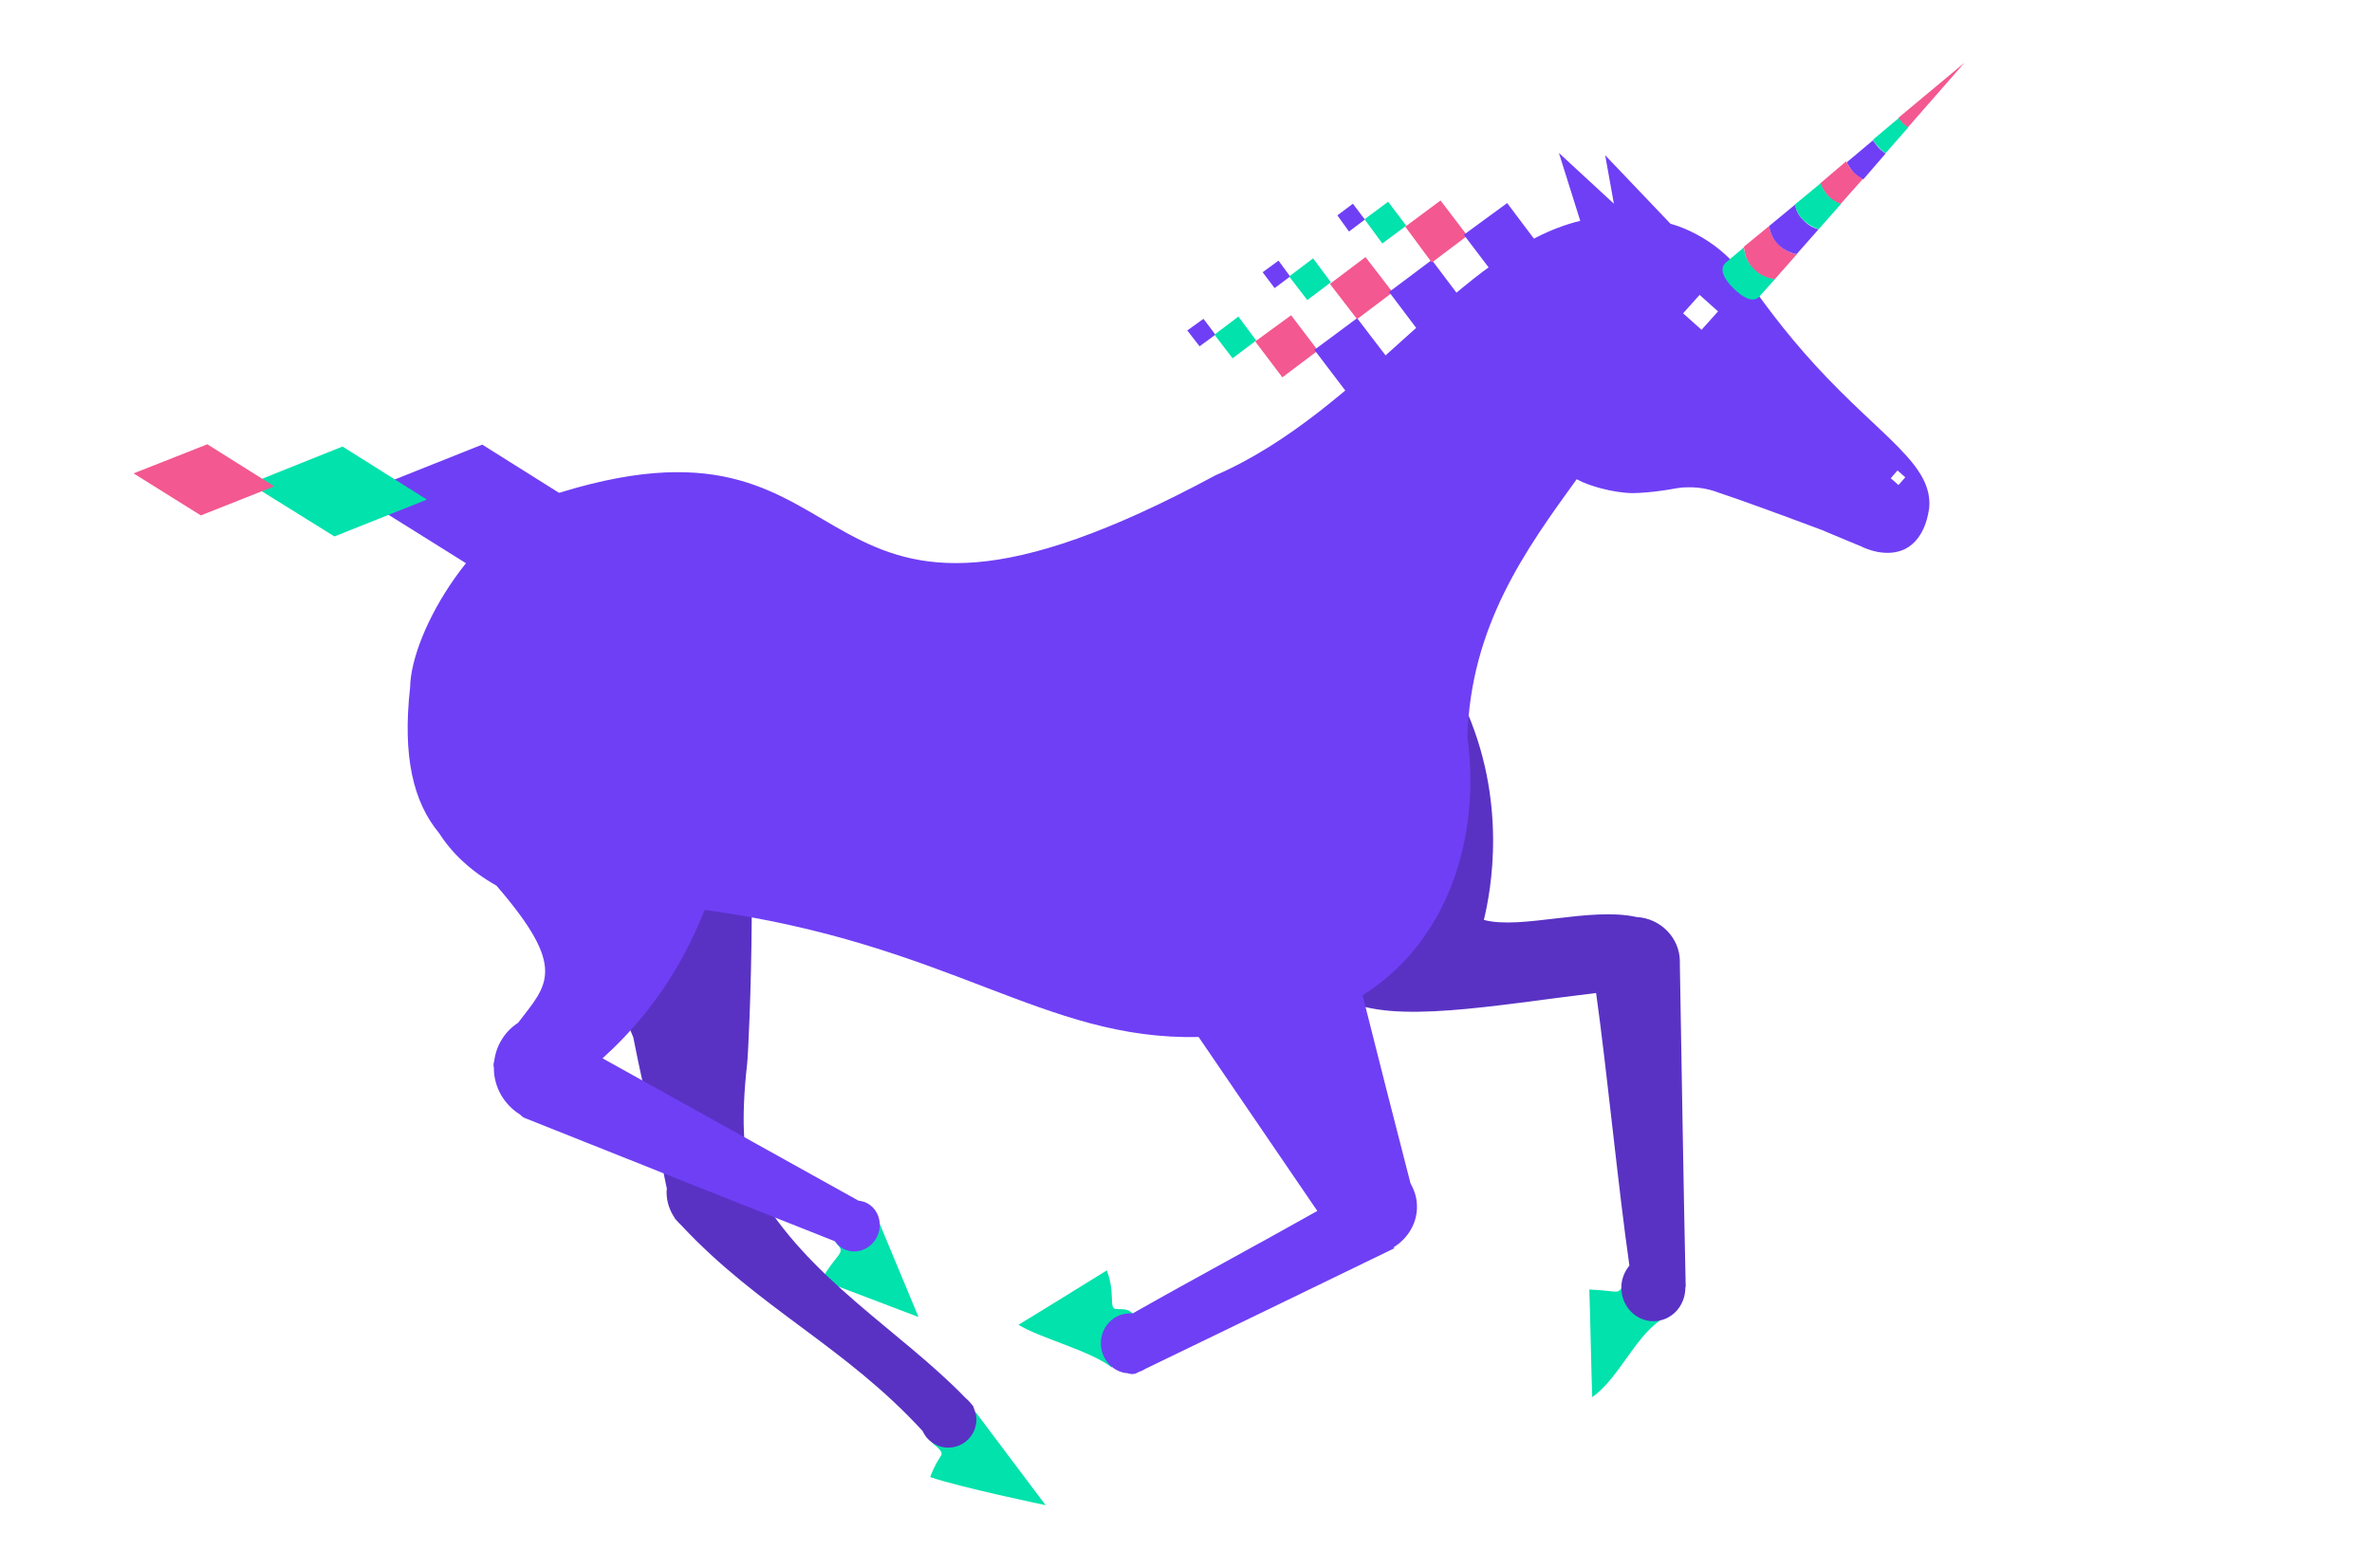 <?xml version="1.0" encoding="utf-8"?>
<!-- Generator: Adobe Illustrator 26.4.1, SVG Export Plug-In . SVG Version: 6.00 Build 0)  -->
<svg version="1.1" id="Layer_2_00000121979846739356473610000000585929561957156489_"
	 xmlns="http://www.w3.org/2000/svg" xmlns:xlink="http://www.w3.org/1999/xlink" x="0px" y="0px" viewBox="0 0 733.4 485"
	   xml:space="preserve">
<style type="text/css">
	.st0{fill:#02E2AC;}
	.st1{fill:#5932C4;}
	.st2{fill:#6F3FF5;}
	.st3{fill:#F35890;}
</style>
<g id="_01" >
	<path id="Hooves-12" class="st0" d="M512.7,398.2c-0.2-3.9-4.5-6.5-7.6-4.4c-0.3,0.1-0.5,0.3-0.8,0.6c-1.6,1.4-1.8,2.7-2.9,3.9
		c-1.5,2-1.2,0.9-10,0.5c0.3,8.1,0.6,25.2,0.9,33.3c8.2-5.9,12.8-17.9,20.9-23.7C513,405,512.8,401.5,512.7,398.2L512.7,398.2z
		 M351.9,409.8c-0.3-1.4-0.8-3.1-2.4-4.2c-1.5-1-3.1-0.6-4.6-0.8c-2.1-0.3,0-5.1-2.7-11.9c-5.7,3.5-21.6,13.4-27.3,16.8
		c6.8,4.2,22.5,8.1,28.8,13.2C347.4,419.8,348.1,412.9,351.9,409.8L351.9,409.8z M261.1,376.8c-1.8-0.6-3.6,0.5-4,2.2
		c-0.3,1-0.3,2.2,0.1,3.3c0.6,1.6,1.8,2.4,2.5,3.6c1.2,1.8-2.4,3.6-5.7,10l30,11.4L271.8,378C268,376.6,264.7,378.1,261.1,376.8
		L261.1,376.8z M288.1,436.9c-1,2.1-2.1,5-1,7.5c0.8,2,2.2,2.5,3.5,4c1.5,2-0.3,1.2-3,8.4c8.9,3.1,35.7,8.7,35.7,8.7l-21.5-28.6
		C301.6,436.8,293.5,438.6,288.1,436.9L288.1,436.9z"/>
	<path id="BodyB-12" class="st1" d="M301.1,435.5c0.5,1.1,0.8,2.3,0.8,3.5c0,4.8-3.9,8.7-8.7,8.7c-3.5,0-6.6-2.1-7.9-5.1
		c-24-26.2-50.6-37.9-74.6-63.6c-0.6-0.6-1.2-1.2-1.8-1.9c-0.1-0.1-0.2-0.2-0.3-0.3c0,0,0,0,0.1,0c-1.6-2.3-2.6-5.1-2.6-8.1
		c0-0.3,0-0.6,0.1-1c-4.2-21-5.9-24.1-10.4-46.9c-3.9-9.8-10.1-22.6-20.6-36.1c-5.4-7-10.9-12.9-16.2-18
		c-14.2-8.1-23.9-23.2-23.9-40.8c0-25.9,21-46.9,46.9-46.9s46.9,21,46.9,46.9v1.4c6,22.5,2.7,96.9,2.1,101.8
		c-2,17.8-0.8,27.2,0.5,31.9c1.3,1.9,2.1,4.1,2.3,6.5c15.9,28,44.7,44.1,64.7,64.8c0.7,0.6,1.3,1.2,1.9,2
		C300.8,434.6,301,435,301.1,435.5L301.1,435.5z M521.2,397.8c-0.6-26.7-1.3-70.6-1.8-99.3c0-0.2,0-0.3,0-0.5c0-0.2,0-0.4,0-0.6
		c0-7.4-6-13.4-13.4-13.8c-14.5-3.2-35.7,4-47.2,0.9c2.1-8.7,7.6-36.8-6.3-66.8c-0.1-0.1-0.1-0.4-0.3-0.6
		c-15.3-32.6-62.5-31.4-76.1,1.9c-1.4,3.3-2.4,6.8-3.1,10.4c-7.6,34.7,15.9,61.2,20.2,64.2c3.8,2.7,8.4,8.1,22.5,15.5
		c14.9,7.8,46,1.8,77.8-2c3.4,24.3,6.8,59.9,10.3,84.3c-1.5,1.8-2.5,4.2-2.5,6.8c0,5.7,4.4,10.4,9.9,10.4s9.9-4.6,9.9-10.4
		C521.2,398,521.2,397.9,521.2,397.8C521.2,397.7,521.2,397.7,521.2,397.8L521.2,397.8z"/>
	<path id="BodyF-12" class="st2" d="M561.5,113.2C551.2,102,544,91.8,539.8,85.8c-2-2.7-5.1-6.4-9.8-9.9c-5.2-3.8-10.2-5.8-13.5-6.7
		L496.3,48l2.7,15l-17-15.7l6.6,21c-37,8.9-67,58.8-112.8,78.7c-133.5,72-101.9-25.5-202.2,5.2c-25.9,7.9-46.5,42.9-46.8,60.4
		c-2.4,21.4,1,35.5,9,45.1c3.9,6.1,9.6,11.6,17.7,16.2c22.2,25.7,15.7,30.6,6.7,42.4c-4,2.6-6.8,6.9-7.4,11.9
		c-0.2,0.6-0.3,1.3-0.1,1.9c0,0.1,0,0.1,0,0.2c0,6.1,3.3,11.4,8.1,14.4c0.5,0.5,1.1,1,1.8,1.2c31.9,12.7,63.7,25.4,95.6,38
		c0.8,1.2,2,2.2,3.5,2.7c3.9,1.4,8.3-0.8,9.8-4.9s-0.4-8.6-4.3-10c-0.6-0.2-1.2-0.3-1.8-0.4c-26.4-14.7-52.7-29.3-79.1-44
		c8.3-7.5,17.9-18.2,25.6-32.9c2.4-4.5,4.3-8.9,6-13c76.2,10.4,104.6,40.4,152.7,39.3l36.7,53.8c-17.7,10-38.8,21.3-57.1,31.7
		c-0.5,0-1-0.1-1.4,0c-5,0.3-8.7,4.7-8.4,9.8c0.3,4.7,3.9,8.4,8.3,8.7c0.9,0.3,1.9,0.4,2.8-0.1c0.2-0.1,0.5-0.2,0.8-0.4
		c0.7-0.2,1.3-0.5,1.9-0.9c17.4-8.4,55.6-26.9,77-37.3c-0.1-0.1-0.3-0.1-0.4-0.2c4.6-2.8,7.6-7.8,7.3-13.3c-0.1-2.4-0.9-4.6-2-6.6
		c-5-19.3-9.9-38.7-14.8-58.1c25.9-16.2,36.7-48.1,32.4-79.8c1-34.5,18.1-58.1,33.8-79.8c0.6,0.3,1.2,0.6,1.8,0.9
		c8.2,3.4,15.3,3.4,15.3,3.4c2.4,0,6.3-0.3,10.2-0.9c3.8-0.6,4.7-0.9,7-0.9c4.3-0.1,7.7,0.9,10,1.8c5.5,1.8,16.8,5.9,31.5,11.4
		c0,0,4.2,1.8,12.2,5.1c1.2,0.6,7.7,3.6,13.5,0.8c6.5-3.3,7.3-11.7,7.5-12.8C597.6,143.6,581.7,135.2,561.5,113.2L561.5,113.2z
		 M526.1,102l-5.7-5.1l5.1-5.7l5.7,5.1L526.1,102z M587,150l-2.4-2.1l2.1-2.4l2.4,2.1L587,150z"/>
	<g id="Tail-12">
		<polygon id="ej82dvxeu3j473-12" class="st2" points="145.7,175.2 110.2,153 149.1,137.5 184.6,159.8 		"/>
		<polygon id="ej82dvxeu3j474-12" class="st0" points="103.4,165.9 77.2,149.6 105.9,138.1 132,154.5 		"/>
		<polygon id="ej82dvxeu3j475-12" class="st3" points="62.1,159.4 41.3,146.4 64.1,137.4 84.8,150.4 		"/>
	</g>
	<g id="Mane-12">
		<polygon id="ej82dvxeu3j477-12" class="st2" points="367.1,102.2 372.1,98.6 375.8,103.5 370.9,107.1 		"/>
		<polygon id="ej82dvxeu3j478-12" class="st0" points="375.5,103.5 382.9,97.9 388.4,105.3 381.1,110.8 		"/>
		<polygon id="ej82dvxeu3j479-12" class="st3" points="388.1,105.6 399.2,97.5 407.5,108.4 396.5,116.7 		"/>
		<polygon id="ej82dvxeu3j480-12" class="st2" points="406.4,108.2 419.6,98.4 429.7,111.6 416.5,121.5 		"/>
		<polygon id="ej82dvxeu3j481-12" class="st2" points="390.4,84.2 395.3,80.6 398.9,85.5 394.1,89.1 		"/>
		<polygon id="ej82dvxeu3j482-12" class="st0" points="398.6,85.5 406,79.9 411.5,87.3 404.2,92.8 		"/>
		<polygon id="ej82dvxeu3j483-12" class="st3" points="411.2,87.8 422.2,79.5 430.6,90.4 419.6,98.7 		"/>
		<polygon id="ej82dvxeu3j484-12" class="st2" points="429.5,90.3 442.7,80.4 452.8,93.8 439.6,103.7 		"/>
		<polygon id="ej82dvxeu3j485-12" class="st2" points="413.5,66.6 418.3,63 422,67.9 417.1,71.6 		"/>
		<polygon id="ej82dvxeu3j486-12" class="st0" points="421.9,67.8 429.2,62.4 434.8,69.8 427.4,75.3 		"/>
		<polygon id="ej82dvxeu3j487-12" class="st3" points="434.5,70.1 445.4,62 453.7,72.9 442.7,81.2 		"/>
		<polygon id="ej82dvxeu3j488-12" class="st2" points="452.6,72.6 466,62.8 476,76.1 462.7,85.9 		"/>
	</g>
	<g id="Horn-12">
		<path id="ej82dvxeu3j460" class="st0" d="M539.2,76.5l-5.7,4.8l0,0c-2,1.9-0.5,4.9,2.4,7.8c2.8,2.8,6,4.7,8,2.7l0,0l5-5.6
			c-2.4-0.2-4.8-1.2-6.6-3.2C540.3,81.1,539.4,78.9,539.2,76.5L539.2,76.5z"/>
		<path id="ej82dvxeu3j461" class="st3" d="M547,69.9l-7.8,6.4c0.2,2.4,1,4.8,3,6.8c1.8,1.9,4.2,3,6.6,3.2l6.8-7.7
			c-2.1-0.3-4-1.3-5.7-3S547.3,72,547,69.9z"/>
		<path id="ej82dvxeu3j462" class="st0" d="M583,47.4l7-8c-0.6-0.5-1-0.8-1.5-1.3c-0.5-0.5-0.9-1-1.3-1.7l-8.1,6.8
			c0.5,0.9,1,1.7,1.7,2.2C581.4,46.3,582.1,46.8,583,47.4L583,47.4z"/>
		<path id="ej82dvxeu3j463" class="st3" d="M589.9,39.4l17.5-20l-20.4,17c0.3,0.6,0.8,1,1.3,1.7C588.8,38.5,589.4,39,589.9,39.4
			L589.9,39.4z"/>
		<path id="ej82dvxeu3j464" class="st2" d="M580.8,45.6c-0.8-0.8-1.2-1.5-1.7-2.2l-8.1,6.8c0.5,1,1.2,2.1,2.1,3.2
			c0.9,0.9,2,1.7,3,2.1l6.9-8C582.1,46.8,581.3,46.3,580.8,45.6z"/>
		<path id="ej82dvxeu3j465" class="st3" d="M570.8,49.9l-8,6.8c0.5,1.3,1.3,2.7,2.4,3.9c1,1.2,2.4,2,3.9,2.5l6.9-7.8
			c-1-0.5-2.1-1.2-3-2.1C572.1,52.2,571.5,51.1,570.8,49.9L570.8,49.9z"/>
		<path id="ej82dvxeu3j466" class="st2" d="M555,63.3l-8,6.6c0.3,2.1,1.2,4.1,2.8,5.7s3.6,2.6,5.7,3l6.8-7.7
			c-1.7-0.4-3.3-1.3-4.7-2.8C556.1,66.7,555.4,65.1,555,63.3L555,63.3z"/>
		<path id="ej82dvxeu3j467" class="st0" d="M562.9,56.7l-8,6.6c0.5,1.8,1.3,3.5,2.7,4.8c1.3,1.3,3,2.2,4.7,2.8l6.9-7.8
			c-1.3-0.5-2.7-1.3-3.9-2.5S563.4,58,562.9,56.7z"/>
	</g>
</g>
</svg>
